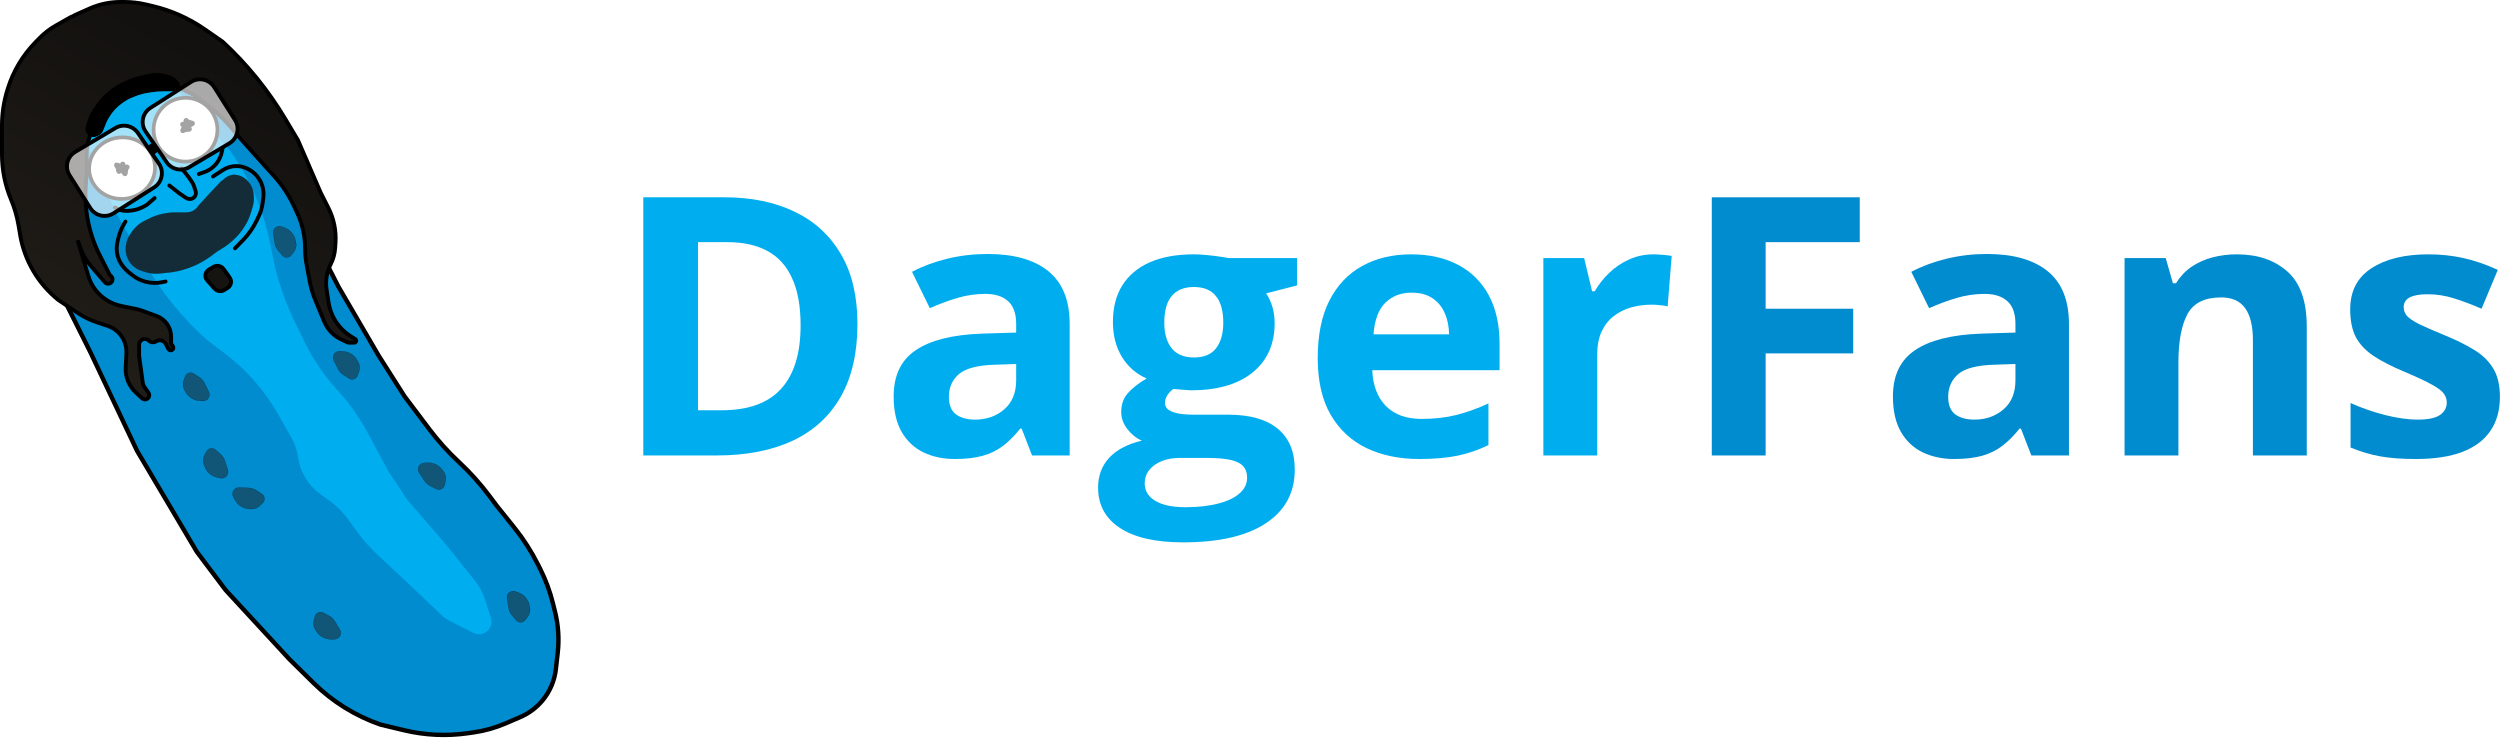 <svg width="14179" height="4185" viewBox="0 0 14179 4185" fill="none" xmlns="http://www.w3.org/2000/svg">
<path d="M2433.9 2432.9L2294.5 2248L2148.5 2018.5L1919.5 1626L1716.5 1229L1456 810L1310.5 532L1243.77 431.773C1206.11 375.202 1160.73 324.171 1108.94 280.159L1092.55 266.228C1038.27 220.101 976.313 183.869 909.5 159.185L876.293 146.916C830.792 130.105 782.669 121.5 734.162 121.5C661.051 121.5 589.27 141.044 526.25 178.107L445.629 225.523C378.723 264.873 319.194 315.593 269.721 375.404L251.463 397.477C202.397 456.796 166.687 525.989 146.762 600.348C134.64 645.587 128.5 692.221 128.5 739.057V837.356C128.5 973.909 150.307 1109.59 193.098 1239.26L252.845 1420.32C290.233 1533.63 335.784 1644.07 389.141 1750.78L512 1996.5L777 2556.5L1116.5 3130L1279.5 3346.5L1641.5 3739L1778.6 3874.05C1885.85 3979.69 2015.29 4060.12 2157.5 4109.5L2292.32 4141.75C2410.38 4170 2532.71 4175.7 2652.88 4158.56L2686.14 4153.82C2748.11 4144.98 2808.64 4127.99 2866.16 4103.31L2950.4 4067.16C3000.39 4045.7 3044.46 4012.48 3078.84 3970.32C3119.75 3920.17 3145.37 3859.31 3152.66 3794.99L3163.17 3702.14C3171.99 3624.34 3166.79 3545.59 3147.84 3469.63L3135.55 3420.37C3118.9 3353.66 3094.96 3288.98 3064.16 3227.51L3051.87 3203C3014.4 3128.21 2969.11 3057.6 2916.76 2992.35L2815 2865.5L2778.65 2816.67C2726.33 2746.37 2667.74 2680.95 2603.61 2621.22C2541.65 2563.52 2484.87 2500.5 2433.9 2432.9Z" fill="#008CCF" stroke="black" stroke-width="25"/>
<path d="M2502.49 3487.19L2267.5 3264L2143.59 3148.78C2097.97 3106.36 2056.67 3059.54 2020.28 3008.99L1975.04 2946.16C1945.87 2905.65 1910.38 2870.09 1869.92 2840.84L1816.07 2801.91C1747.67 2752.46 1702.39 2677.24 1690.7 2593.65C1685.28 2554.9 1672.58 2517.53 1653.25 2483.5L1576.07 2347.61C1500.16 2213.95 1397.73 2097.21 1275.06 2004.57L1175 1929C1037.24 1806.8 920.104 1663.16 828.123 1503.63L654.5 1202.5L467.105 757.665C454.752 728.341 446.189 697.562 441.623 666.072L436.148 628.311C425.484 554.768 444.319 479.99 488.548 420.273L509.651 391.78C540.608 349.983 586.904 322.199 638.35 314.545C680.007 308.347 722.552 315.727 759.687 335.594L871.97 395.661C934.337 429.026 987.396 477.423 1026.34 536.467C1038.43 554.795 1051.92 572.159 1066.69 588.403L1290 834C1413.08 1000.86 1497 1193.29 1535.52 1397.03L1542.75 1435.27C1564.51 1550.39 1599.25 1662.67 1646.29 1769.96L1661 1803.5L1728.89 1941.92C1777.71 2041.45 1840.6 2133.44 1915.64 2215.06C1980.63 2285.74 2036.55 2364.26 2082.11 2448.78L2203.5 2674L2307.5 2831.5L2526.5 3085L2694.28 3294.42C2719.21 3325.54 2738.22 3360.98 2750.36 3398.97L2784.15 3504.73C2790.11 3523.4 2788.05 3543.71 2778.46 3560.8C2760.01 3593.66 2719 3606.25 2685.29 3589.39L2556.12 3524.81C2536.48 3514.99 2518.41 3502.31 2502.49 3487.19Z" fill="#00AEEF"/>
<g filter="url(#filter0_d_1073_37)">
<path d="M1894.81 3519.35L1922.18 3564.97C1932.33 3581.89 1926.98 3603.82 1910.18 3614.16C1904.5 3617.65 1897.97 3619.5 1891.31 3619.5H1870.93C1839.66 3619.5 1810.38 3604.16 1792.58 3578.45L1784.26 3566.44C1773.33 3550.65 1770.03 3530.8 1775.26 3512.31L1781.85 3489.01C1785.78 3475.1 1798.48 3465.5 1812.93 3465.5C1818.23 3465.5 1823.45 3466.8 1828.12 3469.29L1860.03 3486.29C1874.4 3493.95 1886.43 3505.38 1894.81 3519.35Z" fill="#125677"/>
<path d="M1894.81 3519.35L1922.18 3564.97C1932.33 3581.89 1926.98 3603.82 1910.18 3614.16C1904.5 3617.65 1897.97 3619.5 1891.31 3619.5H1870.93C1839.66 3619.5 1810.38 3604.16 1792.58 3578.45L1784.26 3566.44C1773.33 3550.65 1770.03 3530.8 1775.26 3512.31L1781.85 3489.01C1785.78 3475.1 1798.48 3465.5 1812.93 3465.5C1818.23 3465.5 1823.45 3466.8 1828.12 3469.29L1860.03 3486.29C1874.4 3493.95 1886.43 3505.38 1894.81 3519.35Z" stroke="black"/>
</g>
<g filter="url(#filter1_d_1073_37)">
<path d="M2879.55 3440.91L2870.9 3388.41C2867.69 3368.94 2880.75 3350.52 2900.17 3347.1C2906.73 3345.94 2913.49 3346.63 2919.68 3349.08L2938.63 3356.58C2967.7 3368.1 2989.28 3393.15 2996.36 3423.6L2999.67 3437.83C3004.02 3456.54 2999.78 3476.21 2988.11 3491.47L2973.4 3510.71C2964.62 3522.19 2949.28 3526.44 2935.85 3521.12C2930.92 3519.17 2926.55 3516.04 2923.12 3512L2899.72 3484.45C2889.17 3472.03 2882.2 3456.98 2879.55 3440.91Z" fill="#125677"/>
<path d="M2879.55 3440.91L2870.9 3388.41C2867.69 3368.94 2880.75 3350.52 2900.17 3347.1C2906.73 3345.94 2913.49 3346.63 2919.68 3349.08L2938.63 3356.58C2967.7 3368.1 2989.28 3393.15 2996.36 3423.6L2999.67 3437.83C3004.02 3456.54 2999.78 3476.21 2988.11 3491.47L2973.4 3510.71C2964.62 3522.19 2949.28 3526.44 2935.85 3521.12C2930.92 3519.17 2926.55 3516.04 2923.12 3512L2899.72 3484.45C2889.17 3472.03 2882.2 3456.98 2879.55 3440.91Z" stroke="black"/>
</g>
<g filter="url(#filter2_d_1073_37)">
<path d="M2401.91 2719.84L2372.7 2675.37C2361.87 2658.88 2366.33 2636.74 2382.69 2625.73C2388.22 2622.01 2394.67 2619.9 2401.33 2619.63L2421.69 2618.8C2452.94 2617.52 2482.82 2631.66 2501.65 2656.63L2510.45 2668.29C2522.01 2683.62 2526.12 2703.32 2521.65 2722L2516.01 2745.56C2512.64 2759.61 2500.35 2769.72 2485.91 2770.31C2480.62 2770.53 2475.35 2769.44 2470.58 2767.14L2438.01 2751.45C2423.33 2744.38 2410.85 2733.45 2401.91 2719.84Z" fill="#125677"/>
<path d="M2401.91 2719.84L2372.7 2675.37C2361.87 2658.88 2366.33 2636.74 2382.69 2625.73C2388.22 2622.01 2394.67 2619.9 2401.33 2619.63L2421.69 2618.8C2452.94 2617.52 2482.82 2631.66 2501.65 2656.63L2510.45 2668.29C2522.01 2683.62 2526.12 2703.32 2521.65 2722L2516.01 2745.56C2512.64 2759.61 2500.35 2769.72 2485.91 2770.31C2480.62 2770.53 2475.35 2769.44 2470.58 2767.14L2438.01 2751.45C2423.33 2744.38 2410.85 2733.45 2401.91 2719.84Z" stroke="black"/>
</g>
<g filter="url(#filter3_d_1073_37)">
<path d="M1270.41 2608.68L1286.78 2659.3C1292.85 2678.07 1282.69 2698.23 1263.99 2704.51C1257.67 2706.63 1250.89 2706.96 1244.4 2705.46L1224.55 2700.86C1194.08 2693.8 1169.02 2672.24 1157.48 2643.18L1152.09 2629.6C1145.01 2611.75 1146.27 2591.67 1155.53 2574.84L1167.22 2553.63C1174.19 2540.97 1188.72 2534.48 1202.8 2537.74C1207.96 2538.94 1212.75 2541.38 1216.74 2544.86L1243.99 2568.63C1256.27 2579.33 1265.4 2593.18 1270.41 2608.68Z" fill="#125677"/>
<path d="M1270.41 2608.68L1286.78 2659.3C1292.85 2678.07 1282.69 2698.23 1263.99 2704.51C1257.67 2706.63 1250.89 2706.96 1244.4 2705.46L1224.55 2700.86C1194.08 2693.8 1169.02 2672.24 1157.48 2643.18L1152.09 2629.6C1145.01 2611.75 1146.27 2591.67 1155.53 2574.84L1167.22 2553.63C1174.19 2540.97 1188.72 2534.48 1202.8 2537.74C1207.96 2538.94 1212.75 2541.38 1216.74 2544.86L1243.99 2568.63C1256.27 2579.33 1265.4 2593.18 1270.41 2608.68Z" stroke="black"/>
</g>
<g filter="url(#filter4_d_1073_37)">
<path d="M1912.27 2085.7L1888.27 2038.21C1879.38 2020.61 1886.3 1999.12 1903.81 1990.02C1909.72 1986.95 1916.37 1985.58 1923.02 1986.06L1943.34 1987.54C1974.53 1989.81 2002.62 2007.23 2018.51 2034.17L2025.93 2046.75C2035.69 2063.29 2037.55 2083.33 2031 2101.38L2022.73 2124.15C2017.8 2137.73 2004.44 2146.39 1990.03 2145.34C1984.74 2144.96 1979.64 2143.28 1975.15 2140.46L1944.56 2121.19C1930.78 2112.51 1919.62 2100.24 1912.27 2085.7Z" fill="#125677"/>
<path d="M1912.27 2085.7L1888.27 2038.21C1879.38 2020.61 1886.3 1999.12 1903.81 1990.02C1909.72 1986.95 1916.37 1985.58 1923.02 1986.06L1943.34 1987.54C1974.53 1989.81 2002.62 2007.23 2018.51 2034.17L2025.93 2046.75C2035.69 2063.29 2037.55 2083.33 2031 2101.38L2022.73 2124.15C2017.8 2137.73 2004.44 2146.39 1990.03 2145.34C1984.74 2144.96 1979.64 2143.28 1975.15 2140.46L1944.56 2121.19C1930.78 2112.51 1919.62 2100.24 1912.27 2085.7Z" stroke="black"/>
</g>
<g filter="url(#filter5_d_1073_37)">
<path d="M1553.14 1371.46L1544.67 1318.93C1541.52 1299.46 1554.64 1281.08 1574.08 1277.72C1580.64 1276.59 1587.4 1277.29 1593.58 1279.77L1612.5 1287.34C1641.54 1298.95 1663.03 1324.07 1670 1354.55L1673.26 1368.79C1677.55 1387.51 1673.25 1407.17 1661.53 1422.39L1646.75 1441.58C1637.93 1453.03 1622.58 1457.23 1609.16 1451.86C1604.24 1449.9 1599.88 1446.75 1596.47 1442.7L1573.16 1415.07C1562.65 1402.61 1555.73 1387.54 1553.14 1371.46Z" fill="#125677"/>
<path d="M1553.14 1371.46L1544.67 1318.93C1541.52 1299.46 1554.64 1281.08 1574.08 1277.72C1580.64 1276.59 1587.4 1277.29 1593.58 1279.77L1612.5 1287.34C1641.54 1298.95 1663.03 1324.07 1670 1354.55L1673.26 1368.79C1677.55 1387.51 1673.25 1407.17 1661.53 1422.39L1646.75 1441.58C1637.93 1453.03 1622.58 1457.23 1609.16 1451.86C1604.24 1449.9 1599.88 1446.75 1596.47 1442.7L1573.16 1415.07C1562.65 1402.61 1555.73 1387.54 1553.14 1371.46Z" stroke="black"/>
</g>
<g filter="url(#filter6_d_1073_37)">
<path d="M1155.73 2168.62L1179.14 2216.4C1187.82 2234.11 1180.63 2255.51 1163.01 2264.39C1157.06 2267.39 1150.4 2268.68 1143.76 2268.12L1123.46 2266.39C1092.3 2263.74 1064.42 2245.97 1048.86 2218.85L1041.59 2206.18C1032.04 2189.52 1030.43 2169.46 1037.2 2151.48L1045.75 2128.82C1050.84 2115.3 1064.31 2106.81 1078.71 2108.03C1083.99 2108.48 1089.07 2110.22 1093.52 2113.1L1123.87 2132.74C1137.55 2141.59 1148.56 2153.99 1155.73 2168.62Z" fill="#125677"/>
<path d="M1155.73 2168.62L1179.14 2216.4C1187.82 2234.11 1180.63 2255.51 1163.01 2264.39C1157.06 2267.39 1150.4 2268.68 1143.76 2268.12L1123.46 2266.39C1092.3 2263.74 1064.42 2245.97 1048.86 2218.85L1041.59 2206.18C1032.04 2189.52 1030.43 2169.46 1037.2 2151.48L1045.75 2128.82C1050.84 2115.3 1064.31 2106.81 1078.71 2108.03C1083.99 2108.48 1089.07 2110.22 1093.52 2113.1L1123.87 2132.74C1137.55 2141.59 1148.56 2153.99 1155.73 2168.62Z" stroke="black"/>
</g>
<g filter="url(#filter7_d_1073_37)">
<path d="M1404.64 2761.36L1351.49 2759.1C1331.78 2758.27 1315.07 2773.45 1314.01 2793.14C1313.65 2799.8 1315.14 2806.42 1318.33 2812.27L1328.06 2830.18C1343 2857.65 1370.46 2876.05 1401.55 2879.41L1416.07 2880.97C1435.17 2883.04 1454.19 2876.46 1467.93 2863.04L1485.25 2846.11C1495.59 2836.01 1497.96 2820.27 1491.06 2807.58C1488.53 2802.92 1484.89 2798.96 1480.47 2796.04L1450.3 2776.13C1436.7 2767.16 1420.92 2762.05 1404.64 2761.36Z" fill="#125677"/>
<path d="M1404.64 2761.36L1351.49 2759.1C1331.78 2758.27 1315.07 2773.45 1314.01 2793.14C1313.65 2799.8 1315.14 2806.42 1318.33 2812.27L1328.06 2830.18C1343 2857.65 1370.46 2876.05 1401.55 2879.41L1416.07 2880.97C1435.17 2883.04 1454.19 2876.46 1467.93 2863.04L1485.25 2846.11C1495.59 2836.01 1497.96 2820.27 1491.06 2807.58C1488.53 2802.92 1484.89 2798.96 1480.47 2796.04L1450.3 2776.13C1436.7 2767.16 1420.92 2762.05 1404.64 2761.36Z" stroke="black"/>
</g>
<path d="M1332.5 1408.5L1377.42 1362.61C1409.26 1330.09 1435.57 1292.58 1455.32 1251.58L1467.26 1226.79C1478.68 1203.08 1486.24 1177.7 1489.64 1151.61L1493.43 1122.64C1498.01 1087.53 1490.89 1051.89 1473.15 1021.24L1472.5 1020.11C1457.17 993.618 1434.41 972.206 1407.04 958.52L1403.9 956.948C1384.24 947.118 1362.56 942 1340.58 942V942C1313.12 942 1286.25 949.984 1263.25 964.979L1208 1001M939 1596.5L921.949 1600.14C890.097 1606.95 857.09 1606.17 825.595 1597.87V1597.87C797.188 1590.37 770.695 1576.94 747.865 1558.45L728.176 1542.51C717.098 1533.53 707.135 1523.27 698.499 1511.93L694.644 1506.87C673.468 1479.06 662 1445.07 662 1410.12V1410.12C662 1399.73 663.014 1389.37 665.027 1379.18L667.849 1364.89C674.568 1330.87 686.973 1298.23 704.541 1268.34L711.5 1256.5" stroke="black" stroke-width="22" stroke-linecap="round" stroke-linejoin="round"/>
<path d="M1354.76 995.752L1349.23 994.243C1333.16 989.861 1316.11 990.69 1300.54 996.61C1292.9 999.519 1285.75 1003.6 1279.36 1008.72L1251.5 1031L1192 1094L1126.5 1165.5L1122.71 1170.94C1107.86 1192.28 1083.5 1205 1057.5 1205H997.168C971.47 1205 945.853 1207.87 920.794 1213.57L916.231 1214.61C893.156 1219.85 870.77 1227.77 849.527 1238.19L821.179 1252.11C789.346 1267.73 762.447 1291.85 743.451 1321.79L735.599 1334.17C721.165 1356.92 713.5 1383.31 713.5 1410.25V1414.09C713.5 1435.04 718.69 1455.66 728.607 1474.11C744.248 1503.21 770.631 1525.06 802.14 1535.01L827.462 1543C852.553 1550.91 879.003 1553.59 905.173 1550.87L958.543 1545.32C986.122 1542.44 1013.38 1537.03 1039.96 1529.15L1043.63 1528.07C1098.46 1511.81 1150.03 1486.13 1196.03 1452.16L1233.5 1424.5L1256.83 1410.42C1278.23 1397.5 1298.36 1382.6 1316.96 1365.91L1322.35 1361.07C1348.63 1337.49 1371.2 1310.08 1389.28 1279.75L1391.48 1276.07C1404.78 1253.77 1415.27 1229.93 1422.73 1205.07L1432.14 1173.71C1439.29 1149.86 1441.09 1124.73 1437.42 1100.11L1436.1 1091.3C1434.05 1077.54 1429.54 1064.14 1422.89 1051.92C1415.42 1038.19 1405.21 1025.97 1393.01 1016.21L1389.58 1013.46C1379.3 1005.24 1367.45 999.214 1354.76 995.752Z" fill="#142C37" stroke="black"/>
<path d="M1262 841L1258.93 858.055C1254.38 883.29 1243.47 907.219 1227.51 927.287V927.287C1220.57 936.007 1212.62 944.028 1203.95 951.021V951.021C1190.42 961.926 1175.11 970.421 1158.7 976.135L1127.5 987M877 1123.5L834 1160.5L829.887 1163.13C796.332 1184.59 757.332 1196 717.5 1196V1196H714.121C691.908 1196 670.228 1189.19 652 1176.5V1176.5" stroke="black" stroke-width="22" stroke-linecap="round" stroke-linejoin="round"/>
<circle cx="191.5" cy="191.5" r="181" transform="matrix(-0.995 0.102 0.102 0.995 1223.09 525.5)" fill="white" stroke="black" stroke-width="21"/>
<path d="M506.305 972.626C516.03 1067.87 606.667 1137.79 710.064 1127.23C813.461 1116.67 888.096 1029.88 878.371 934.634C868.645 839.392 778.009 769.475 674.612 780.033C571.215 790.591 496.58 877.384 506.305 972.626Z" fill="white" stroke="black" stroke-width="21"/>
<path d="M1030 954.5L1071 1006L1087.71 1030.74C1093.21 1038.87 1097.55 1047.73 1100.6 1057.07L1109.32 1083.73C1112.01 1091.94 1111.49 1100.86 1107.88 1108.71V1108.71C1100.99 1123.67 1084.43 1131.61 1068.45 1127.61L1066.3 1127.08C1062.13 1126.03 1058.18 1124.27 1054.61 1121.87L1017 1096.5L960.5 1052" stroke="black" stroke-width="22" stroke-linecap="round"/>
<path d="M412.248 92.793C417.602 89.171 423.282 86.01 429.23 83.358L507.753 48.344C562.966 23.724 622.742 11 683.196 11H705.205C746.265 11 787.188 15.734 827.163 25.108L864.579 33.882C970.577 58.738 1070.94 103.349 1160.41 165.379L1263 236.5C1401.94 364.83 1521.67 512.511 1618.49 674.99L1690 795L1819 1093L1862.35 1178.5C1893.54 1240.02 1907.53 1308.83 1902.84 1377.64L1900.78 1407.79C1898.62 1439.6 1890.02 1470.64 1875.5 1499.02C1853.07 1542.9 1844.96 1592.71 1852.32 1641.44L1863.39 1714.78C1866.12 1732.88 1870.65 1750.67 1876.9 1767.87C1898.33 1826.86 1939.19 1876.8 1992.78 1909.47L2011.77 1921.06C2012.26 1921.35 2012.76 1921.61 2013.29 1921.83C2024.64 1926.59 2021.24 1943.5 2008.93 1943.5H1978.4C1975.83 1943.5 1973.29 1942.93 1970.97 1941.83L1935.19 1924.95C1891.63 1904.39 1857.28 1868.35 1838.82 1823.86L1788.1 1701.58C1773.74 1666.96 1763.04 1630.92 1756.19 1594.07L1738.64 1499.76C1733.23 1470.65 1730.5 1441.1 1730.5 1411.48C1730.5 1341.02 1715.07 1271.4 1685.29 1207.54L1666.91 1168.11C1638.13 1106.39 1600.23 1049.35 1554.48 998.901L1506.5 946L1371.5 795L1315.75 729.467C1252.58 655.206 1179.08 590.391 1097.5 537L1010.34 495.477C984.68 483.255 955.423 480.902 928.144 488.867C910.949 493.887 892.825 494.847 875.196 491.671L817.897 481.346C800.407 478.195 782.37 480.61 766.325 488.25C754.919 493.682 742.445 496.5 729.812 496.5H728.303C734.53 508.156 734.92 522.608 728.134 535.029L725.365 540.095C722.16 545.963 717.725 551.068 712.364 555.063L642 607.5L606.991 635.678C562.838 671.216 529.237 718.145 509.819 771.393C497.369 805.533 491 841.592 491 877.931V984.5L486.261 1058.12C480.142 1153.18 492.035 1248.55 521.315 1339.2L522.448 1342.71C533.799 1377.85 547.877 1412.05 564.554 1445L619.796 1554.14C621.254 1557.03 623.213 1559.62 625.581 1561.82L630.176 1566.08C646.693 1581.38 635.864 1609 613.346 1609C606.142 1609 599.295 1605.86 594.592 1600.41L512.867 1505.61C489.156 1478.1 470.673 1446.49 458.33 1412.34L440.5 1363L501.007 1564.81C517.787 1620.77 553.925 1668.94 602.96 1700.71C628.758 1717.42 657.459 1729.15 687.577 1735.3L770.62 1752.25C782.856 1754.75 794.888 1758.16 806.614 1762.45L888.396 1792.42C937.711 1810.49 970.5 1857.42 970.5 1909.94V1944.18C970.5 1947.64 971.567 1951.02 973.555 1953.85L980.333 1963.5C990.046 1977.33 972.877 1994.1 959.282 1984.05C957.452 1982.7 955.955 1980.95 954.907 1978.93L940.439 1951.04C930.357 1931.61 906.18 1924.39 887.094 1935.12L882.861 1937.5C870.23 1944.59 854.419 1942.42 844.174 1932.17C823.813 1911.81 789 1926.23 789 1955.03V2018L810.127 2173.4C811.03 2180.04 813.485 2186.37 817.293 2191.89L842.125 2227.84C854.115 2245.21 839.446 2268.47 818.612 2265.14C813.973 2264.4 809.655 2262.31 806.193 2259.13L771.323 2227.14C731.527 2190.63 710.061 2138.29 712.758 2084.35L716.829 2002.91C719.152 1956.47 700.41 1911.46 665.814 1880.39C650.105 1866.28 631.668 1855.54 611.645 1848.85L550.208 1828.3C510.911 1815.16 473.54 1796.84 439.079 1773.83L331.5 1702C216.196 1609.56 138.841 1478.01 114.115 1332.31L104.755 1277.16C96.279 1227.22 82.124 1178.41 62.563 1131.68C28.528 1050.37 11 963.108 11 874.964V713.333C11 643.193 21.768 573.469 42.926 506.597L45.235 499.299C75.985 402.117 129.055 313.481 200.2 240.485L224.116 215.947C251.236 188.122 282.155 164.273 315.954 145.109L399.249 97.879C403.334 95.563 407.713 93.856 412.248 92.793Z" fill="url(#paint0_linear_1073_37)" stroke="black" stroke-width="22" stroke-linecap="round"/>
<path d="M700.019 931.089L701.486 942.502C701.769 944.705 703.793 946.255 705.994 945.955L719.733 944.082C723.82 943.524 725.973 948.77 722.673 951.245L718.329 954.503C717.478 955.141 716.917 956.092 716.768 957.145L712.843 984.979C712.346 988.502 707.842 989.671 705.694 986.836L689.876 965.956C688.22 963.771 684.906 963.861 683.372 966.134L678.29 973.663C676.312 976.593 671.785 975.706 671.06 972.246L666.664 951.283C666.556 950.766 666.346 950.276 666.047 949.84L658.548 938.913C656.21 935.506 660.086 931.282 663.681 933.319C663.893 933.439 664.116 933.54 664.347 933.618L684.995 940.638C687.17 941.378 689.519 940.138 690.136 937.925L692.198 930.525C693.369 926.323 699.462 926.763 700.019 931.089Z" fill="black" stroke="black" stroke-width="22" stroke-linecap="round"/>
<path d="M1036.51 701.771L1048.02 701.831C1050.24 701.842 1052.04 700.042 1052.04 697.821L1052 683.955C1051.99 679.829 1057.48 678.391 1059.49 681.991L1062.14 686.729C1062.66 687.657 1063.53 688.339 1064.56 688.626L1091.62 696.209C1095.05 697.169 1095.61 701.789 1092.52 703.542L1069.72 716.45C1067.34 717.801 1066.99 721.097 1069.04 722.919L1075.82 728.956C1078.47 731.304 1076.98 735.674 1073.46 735.934L1052.1 737.51C1051.57 737.548 1051.06 737.691 1050.59 737.93L1038.76 743.913C1035.07 745.778 1031.4 741.376 1033.9 738.083C1034.05 737.889 1034.17 737.681 1034.28 737.462L1043.98 717.929C1045 715.871 1044.08 713.378 1041.97 712.473L1034.91 709.448C1030.9 707.73 1032.15 701.748 1036.51 701.771Z" fill="black" stroke="black" stroke-width="22" stroke-linecap="round"/>
<path d="M993.655 459.112L1004.69 471.529C1008.11 475.375 1010 480.343 1010 485.489C1010 497.093 1000.59 506.5 988.989 506.5H967.5H931.89C905.339 506.5 878.831 508.626 852.62 512.858L839.175 515.029C810.487 519.661 782.426 527.575 755.545 538.616L744.279 543.243C722.842 552.047 702.576 563.468 683.942 577.247C655.568 598.228 631.397 624.364 612.694 654.289L606.433 664.307C601.155 672.753 596.629 681.646 592.909 690.885L574.634 736.268C570.686 746.072 563.24 754.064 553.739 758.695L546.029 762.452C526.561 771.941 503.216 761.841 496.803 741.154C494.653 734.22 494.692 726.792 496.913 719.881L509.837 679.674C513.931 666.936 519.523 654.73 526.494 643.31L539.728 621.631C558.81 590.372 582.319 561.986 609.465 537.404C641.888 508.043 679.141 484.415 719.528 467.617L741.853 458.331C761.578 450.127 781.999 443.709 802.871 439.153L854.091 427.974C882.517 421.77 912.083 423.246 939.75 432.25L965.317 440.571C976.242 444.126 986.023 450.526 993.655 459.112Z" fill="black" stroke="black" stroke-width="22" stroke-linecap="round"/>
<path d="M1293 1560.5L1303.53 1575.98C1315.94 1594.22 1311.23 1619.07 1293 1631.5L1273.12 1644.25C1257.45 1654.3 1237.15 1653.44 1222.38 1642.1C1220.13 1640.37 1218.05 1638.43 1216.18 1636.3L1177.5 1592.5C1159.36 1575.91 1160.85 1546.9 1180.6 1532.26L1185 1529L1209.77 1514.09C1225.79 1504.45 1246.15 1505.96 1260.58 1517.85C1263.51 1520.27 1266.12 1523.07 1268.34 1526.16L1293 1560.5Z" fill="#161411" stroke="black" stroke-width="22" stroke-linecap="round"/>
<path d="M853.028 611.948L1083.39 464.83C1127.72 436.513 1186.63 449.622 1214.78 494.068L1332.7 680.28C1361.34 725.504 1346.98 785.449 1300.96 812.785L1072.43 948.522C1029.36 974.1 973.84 961.851 945.536 920.528L825.785 745.697C795.458 701.422 807.8 640.833 853.028 611.948Z" fill="white" fill-opacity="0.64" stroke="black" stroke-width="22" stroke-linecap="round"/>
<path d="M874.314 1062.55L643.957 1209.67C599.618 1237.99 540.71 1224.88 512.563 1180.43L394.641 994.22C366.002 948.996 380.364 889.051 426.387 861.715L654.915 725.978C697.979 700.4 753.502 712.649 781.806 753.972L901.558 928.803C931.885 973.078 919.543 1033.67 874.314 1062.55Z" fill="white" fill-opacity="0.64" stroke="black" stroke-width="22" stroke-linecap="round"/>
<rect width="51" height="60.182" transform="matrix(-0.806 0.592 0.592 0.806 872.384 802.5)" fill="black"/>
<path d="M4863.11 1837.1C4863.11 2002.02 4831.41 2139.9 4767.99 2250.73C4705.24 2360.9 4614.12 2444.03 4494.62 2500.12C4375.13 2555.54 4231.27 2583.24 4063.05 2583.24H3648.5V1119H4108.11C4261.65 1119 4394.83 1146.38 4507.64 1201.13C4620.46 1255.21 4707.91 1335.67 4769.99 1442.5C4832.07 1548.66 4863.11 1680.19 4863.11 1837.1ZM4540.69 1845.11C4540.69 1736.95 4524.66 1648.14 4492.62 1578.7C4461.25 1508.6 4414.52 1456.85 4352.44 1423.47C4291.02 1390.08 4214.92 1373.39 4124.13 1373.39H3958.91V2326.85H4092.09C4243.62 2326.85 4356.11 2286.46 4429.54 2205.67C4503.64 2124.88 4540.69 2004.69 4540.69 1845.11Z" fill="#00AEEF"/>
<path d="M5601.1 1440.49C5751.3 1440.49 5866.45 1473.21 5946.56 1538.64C6026.66 1604.08 6066.72 1703.56 6066.72 1837.1V2583.24H5853.43L5794.35 2431.01H5786.34C5754.3 2471.07 5721.59 2503.79 5688.21 2529.16C5654.83 2554.53 5616.45 2573.23 5573.06 2585.25C5529.67 2597.27 5476.93 2603.28 5414.85 2603.28C5348.76 2603.28 5289.35 2590.59 5236.61 2565.22C5184.54 2539.84 5143.49 2501.12 5113.45 2449.04C5083.41 2396.29 5068.39 2329.52 5068.39 2248.73C5068.39 2129.88 5110.11 2042.42 5193.55 1986.33C5277 1929.58 5402.16 1898.19 5569.05 1892.19L5763.31 1886.18V1837.1C5763.31 1778.34 5747.96 1735.28 5717.25 1707.9C5686.54 1680.53 5643.82 1666.84 5589.08 1666.84C5535.01 1666.84 5481.94 1674.52 5429.87 1689.88C5377.8 1705.23 5325.73 1724.6 5273.66 1747.96L5172.53 1541.65C5231.94 1510.27 5298.36 1485.56 5371.79 1467.53C5445.89 1449.51 5522.32 1440.49 5601.1 1440.49ZM5763.31 2064.45L5645.15 2068.46C5546.36 2071.13 5477.6 2088.82 5438.88 2121.54C5400.83 2154.25 5381.8 2197.32 5381.8 2250.73C5381.8 2297.47 5395.49 2330.86 5422.86 2350.89C5450.23 2370.25 5485.94 2379.93 5530 2379.93C5595.42 2379.93 5650.5 2360.57 5695.22 2321.84C5740.61 2283.12 5763.31 2228.03 5763.31 2156.59V2064.45Z" fill="#00AEEF"/>
<path d="M6709.57 3076C6553.36 3076 6433.87 3048.62 6351.09 2993.87C6268.98 2939.79 6227.93 2863.67 6227.93 2765.52C6227.93 2698.09 6248.96 2641.67 6291.01 2596.26C6333.07 2550.86 6394.82 2518.48 6476.26 2499.12C6444.88 2485.76 6417.51 2464.06 6394.15 2434.02C6370.79 2403.3 6359.1 2370.92 6359.1 2336.87C6359.1 2294.13 6371.45 2258.75 6396.15 2230.7C6420.85 2201.99 6456.57 2173.95 6503.3 2146.58C6444.55 2121.2 6397.82 2080.47 6363.11 2024.39C6329.06 1968.3 6312.04 1902.2 6312.04 1826.08C6312.04 1744.63 6329.73 1675.52 6365.11 1618.77C6401.16 1561.34 6453.23 1517.61 6521.32 1487.57C6590.08 1457.52 6673.52 1442.5 6771.65 1442.5C6792.35 1442.5 6816.38 1443.83 6843.75 1446.5C6871.12 1449.17 6896.15 1452.18 6918.85 1455.52C6942.21 1458.85 6957.9 1461.53 6965.91 1463.53H7356.43V1618.77L7181.2 1663.84C7197.22 1688.54 7209.23 1714.91 7217.24 1742.96C7225.26 1771 7229.26 1800.71 7229.26 1832.09C7229.26 1952.28 7187.2 2046.09 7103.09 2113.52C7019.65 2180.29 6903.49 2213.68 6754.63 2213.68C6719.25 2211.68 6685.87 2209 6654.5 2205.67C6639.14 2217.68 6627.46 2230.37 6619.45 2243.72C6611.44 2257.08 6607.43 2271.1 6607.43 2285.79C6607.43 2300.48 6613.44 2312.83 6625.46 2322.85C6638.14 2332.19 6656.83 2339.54 6681.53 2344.88C6706.9 2349.55 6738.27 2351.89 6775.66 2351.89H6965.91C7088.74 2351.89 7182.2 2378.26 7246.28 2431.01C7311.04 2483.76 7343.41 2561.21 7343.41 2663.37C7343.41 2794.23 7288.67 2895.72 7179.19 2967.83C7070.38 3039.94 6913.84 3076 6709.57 3076ZM6722.59 2876.69C6795.35 2876.69 6857.77 2869.68 6909.84 2855.66C6962.57 2842.31 7002.96 2822.95 7031 2797.57C7059.03 2772.87 7073.05 2743.16 7073.05 2708.44C7073.05 2680.39 7064.71 2658.03 7048.02 2641.33C7032 2625.31 7007.3 2613.96 6973.92 2607.28C6941.21 2600.6 6899.16 2597.27 6847.75 2597.27H6689.54C6652.16 2597.27 6618.45 2603.28 6588.41 2615.29C6559.04 2627.31 6535.67 2644 6518.32 2665.37C6500.96 2687.4 6492.28 2712.78 6492.28 2741.49C6492.28 2783.55 6512.31 2816.6 6552.36 2840.64C6593.08 2864.68 6649.82 2876.69 6722.59 2876.69ZM6771.65 2027.39C6829.06 2027.39 6871.12 2009.7 6897.82 1974.31C6924.52 1938.92 6937.87 1890.85 6937.87 1830.09C6937.87 1762.65 6923.85 1712.24 6895.82 1678.86C6868.45 1644.81 6827.06 1627.78 6771.65 1627.78C6715.58 1627.78 6673.52 1644.81 6645.48 1678.86C6617.45 1712.24 6603.43 1762.65 6603.43 1830.09C6603.43 1890.85 6617.11 1938.92 6644.48 1974.31C6672.52 2009.7 6714.91 2027.39 6771.65 2027.39Z" fill="#00AEEF"/>
<path d="M8003.29 1442.5C8106.76 1442.5 8195.88 1462.53 8270.65 1502.59C8345.41 1541.98 8403.15 1599.4 8443.88 1674.85C8484.6 1750.3 8504.96 1842.44 8504.96 1951.28V2099.5H7783C7786.33 2185.64 7812.04 2253.41 7860.1 2302.81C7908.83 2351.56 7976.25 2375.93 8062.37 2375.93C8133.8 2375.93 8199.22 2368.58 8258.63 2353.89C8318.04 2339.2 8379.12 2317.17 8441.87 2287.79V2524.15C8386.47 2551.53 8328.39 2571.56 8267.64 2584.25C8207.56 2596.93 8134.46 2603.28 8048.35 2603.28C7936.2 2603.28 7836.74 2582.58 7749.95 2541.18C7663.84 2499.78 7596.08 2436.69 7546.68 2351.89C7497.95 2267.09 7473.59 2160.26 7473.59 2031.4C7473.59 1900.53 7495.61 1791.7 7539.67 1704.9C7584.4 1617.43 7646.48 1552 7725.92 1508.6C7805.36 1464.53 7897.82 1442.5 8003.29 1442.5ZM8005.29 1659.83C7945.88 1659.83 7896.48 1678.86 7857.1 1716.92C7818.38 1754.97 7796.01 1814.73 7790.01 1896.19H8218.58C8217.91 1850.79 8209.56 1810.39 8193.54 1775.01C8178.19 1739.62 8154.82 1711.58 8123.45 1690.88C8092.74 1670.18 8053.36 1659.83 8005.29 1659.83Z" fill="#00AEEF"/>
<path d="M9378.12 1442.5C9393.47 1442.5 9411.16 1443.5 9431.19 1445.5C9451.88 1446.84 9468.57 1448.84 9481.25 1451.51L9458.22 1737.95C9448.21 1734.61 9433.86 1732.27 9415.17 1730.94C9397.14 1728.94 9381.46 1727.93 9368.1 1727.93C9328.72 1727.93 9290.33 1732.94 9252.95 1742.96C9216.24 1752.97 9183.19 1769.33 9153.82 1792.03C9124.45 1814.07 9101.08 1843.44 9083.73 1880.17C9067.04 1916.22 9058.69 1960.62 9058.69 2013.37V2583.24H8753.29V1463.53H8984.59L9029.65 1651.82H9044.67C9066.7 1613.76 9094.07 1579.04 9126.78 1547.66C9160.16 1515.61 9197.88 1490.24 9239.93 1471.54C9282.66 1452.18 9328.72 1442.5 9378.12 1442.5Z" fill="#00AEEF"/>
<path d="M10014 2583.24H9708.56V1119H10547.7V1373.39H10014V1750.97H10510.6V2004.36H10014V2583.24Z" fill="#008CCF"/>
<path d="M11268.6 1440.49C11418.8 1440.49 11534 1473.21 11614.1 1538.64C11694.2 1604.08 11734.3 1703.56 11734.3 1837.1V2583.24H11521L11461.9 2431.01H11453.9C11421.8 2471.07 11389.1 2503.79 11355.7 2529.16C11322.4 2554.53 11284 2573.23 11240.6 2585.25C11197.2 2597.27 11144.5 2603.28 11082.4 2603.28C11016.3 2603.28 10956.9 2590.59 10904.1 2565.22C10852.1 2539.84 10811 2501.12 10781 2449.04C10750.9 2396.29 10735.9 2329.52 10735.9 2248.73C10735.9 2129.88 10777.6 2042.42 10861.1 1986.33C10944.5 1929.58 11069.7 1898.19 11236.6 1892.19L11430.8 1886.18V1837.1C11430.8 1778.34 11415.5 1735.28 11384.8 1707.9C11354.1 1680.53 11311.4 1666.84 11256.6 1666.84C11202.5 1666.84 11149.5 1674.52 11097.4 1689.88C11045.3 1705.23 10993.3 1724.6 10941.2 1747.96L10840.1 1541.65C10899.5 1510.27 10965.9 1485.56 11039.3 1467.53C11113.4 1449.51 11189.9 1440.49 11268.6 1440.49ZM11430.8 2064.45L11312.7 2068.46C11213.9 2071.13 11145.1 2088.82 11106.4 2121.54C11068.4 2154.25 11049.3 2197.32 11049.3 2250.73C11049.3 2297.47 11063 2330.86 11090.4 2350.89C11117.8 2370.25 11153.5 2379.93 11197.5 2379.93C11263 2379.93 11318 2360.57 11362.8 2321.84C11408.2 2283.12 11430.8 2228.03 11430.8 2156.59V2064.45Z" fill="#008CCF"/>
<path d="M12685.5 1442.5C12805 1442.5 12901.1 1475.21 12973.9 1540.65C13046.7 1605.41 13083 1709.57 13083 1853.13V2583.24H12777.6V1929.24C12777.6 1849.12 12763 1788.69 12733.6 1747.96C12704.9 1707.24 12659.5 1686.87 12597.4 1686.87C12503.9 1686.87 12440.2 1718.59 12406.1 1782.02C12372.1 1845.45 12355.1 1936.92 12355.1 2056.44V2583.24H12049.7V1463.53H12283L12324 1606.75H12341.1C12365.1 1568.02 12394.8 1536.64 12430.2 1512.6C12466.2 1488.57 12505.9 1470.87 12549.3 1459.52C12593.4 1448.17 12638.8 1442.5 12685.5 1442.5Z" fill="#008CCF"/>
<path d="M14178.5 2250.73C14178.5 2326.85 14160.5 2391.28 14124.4 2444.03C14089 2496.11 14036 2535.84 13965.2 2563.21C13894.5 2589.92 13806.3 2603.28 13700.9 2603.28C13622.8 2603.28 13555.7 2598.27 13499.6 2588.25C13444.2 2578.24 13388.1 2561.54 13331.4 2538.18V2285.79C13392.1 2313.16 13457.2 2335.87 13526.6 2353.89C13596.7 2371.25 13658.1 2379.93 13710.9 2379.93C13770.3 2379.93 13812.7 2371.25 13838 2353.89C13864.1 2335.87 13877.1 2312.5 13877.1 2283.79C13877.1 2265.09 13871.8 2248.4 13861.1 2233.71C13851.1 2218.35 13829 2201.33 13795 2182.63C13760.9 2163.27 13707.5 2138.23 13634.8 2107.52C13564.7 2078.14 13506.9 2048.42 13461.5 2018.38C13416.8 1988.33 13383.4 1952.95 13361.4 1912.22C13340.1 1870.82 13329.4 1818.41 13329.4 1754.97C13329.4 1651.48 13369.4 1573.7 13449.5 1521.62C13530.3 1468.87 13638.1 1442.5 13773 1442.5C13842.4 1442.5 13908.5 1449.51 13971.2 1463.53C14034.6 1477.55 14099.7 1499.92 14166.5 1530.63L14074.4 1750.97C14019 1726.93 13966.6 1707.24 13917.2 1691.88C13868.4 1676.52 13818.7 1668.84 13768 1668.84C13723.2 1668.84 13689.5 1674.85 13666.8 1686.87C13644.1 1698.89 13632.8 1717.25 13632.8 1741.95C13632.8 1759.98 13638.4 1776.01 13649.8 1790.03C13661.8 1804.05 13684.5 1819.74 13717.9 1837.1C13751.9 1853.79 13801.7 1875.49 13867.1 1902.2C13930.5 1928.24 13985.6 1955.62 14032.3 1984.33C14079 2012.37 14115.1 2047.42 14140.4 2089.49C14165.8 2130.88 14178.5 2184.63 14178.5 2250.73Z" fill="#008CCF"/>
<defs>
<filter id="filter0_d_1073_37" x="1772.33" y="3465" width="160.492" height="161" filterUnits="userSpaceOnUse" color-interpolation-filters="sRGB">
<feFlood flood-opacity="0" result="BackgroundImageFix"/>
<feColorMatrix in="SourceAlpha" type="matrix" values="0 0 0 0 0 0 0 0 0 0 0 0 0 0 0 0 0 0 127 0" result="hardAlpha"/>
<feOffset dx="5" dy="6"/>
<feComposite in2="hardAlpha" operator="out"/>
<feColorMatrix type="matrix" values="0 0 0 0 0.056 0 0 0 0 0.198 0 0 0 0 0.267 0 0 0 1 0"/>
<feBlend mode="normal" in2="BackgroundImageFix" result="effect1_dropShadow_1073_37"/>
<feBlend mode="normal" in="SourceGraphic" in2="effect1_dropShadow_1073_37" result="shape"/>
</filter>
<filter id="filter1_d_1073_37" x="2869.92" y="3346.05" width="136.923" height="183.842" filterUnits="userSpaceOnUse" color-interpolation-filters="sRGB">
<feFlood flood-opacity="0" result="BackgroundImageFix"/>
<feColorMatrix in="SourceAlpha" type="matrix" values="0 0 0 0 0 0 0 0 0 0 0 0 0 0 0 0 0 0 127 0" result="hardAlpha"/>
<feOffset dx="5" dy="6"/>
<feComposite in2="hardAlpha" operator="out"/>
<feColorMatrix type="matrix" values="0 0 0 0 0.056 0 0 0 0 0.198 0 0 0 0 0.267 0 0 0 1 0"/>
<feBlend mode="normal" in2="BackgroundImageFix" result="effect1_dropShadow_1073_37"/>
<feBlend mode="normal" in="SourceGraphic" in2="effect1_dropShadow_1073_37" result="shape"/>
</filter>
<filter id="filter2_d_1073_37" x="2366.29" y="2618.22" width="162.629" height="158.619" filterUnits="userSpaceOnUse" color-interpolation-filters="sRGB">
<feFlood flood-opacity="0" result="BackgroundImageFix"/>
<feColorMatrix in="SourceAlpha" type="matrix" values="0 0 0 0 0 0 0 0 0 0 0 0 0 0 0 0 0 0 127 0" result="hardAlpha"/>
<feOffset dx="5" dy="6"/>
<feComposite in2="hardAlpha" operator="out"/>
<feColorMatrix type="matrix" values="0 0 0 0 0.056 0 0 0 0 0.198 0 0 0 0 0.267 0 0 0 1 0"/>
<feBlend mode="normal" in2="BackgroundImageFix" result="effect1_dropShadow_1073_37"/>
<feBlend mode="normal" in="SourceGraphic" in2="effect1_dropShadow_1073_37" result="shape"/>
</filter>
<filter id="filter3_d_1073_37" x="1147.06" y="2536.4" width="146.985" height="176.481" filterUnits="userSpaceOnUse" color-interpolation-filters="sRGB">
<feFlood flood-opacity="0" result="BackgroundImageFix"/>
<feColorMatrix in="SourceAlpha" type="matrix" values="0 0 0 0 0 0 0 0 0 0 0 0 0 0 0 0 0 0 127 0" result="hardAlpha"/>
<feOffset dx="5" dy="6"/>
<feComposite in2="hardAlpha" operator="out"/>
<feColorMatrix type="matrix" values="0 0 0 0 0.056 0 0 0 0 0.198 0 0 0 0 0.267 0 0 0 1 0"/>
<feBlend mode="normal" in2="BackgroundImageFix" result="effect1_dropShadow_1073_37"/>
<feBlend mode="normal" in="SourceGraphic" in2="effect1_dropShadow_1073_37" result="shape"/>
</filter>
<filter id="filter4_d_1073_37" x="1883.9" y="1985.47" width="156.462" height="166.456" filterUnits="userSpaceOnUse" color-interpolation-filters="sRGB">
<feFlood flood-opacity="0" result="BackgroundImageFix"/>
<feColorMatrix in="SourceAlpha" type="matrix" values="0 0 0 0 0 0 0 0 0 0 0 0 0 0 0 0 0 0 127 0" result="hardAlpha"/>
<feOffset dx="5" dy="6"/>
<feComposite in2="hardAlpha" operator="out"/>
<feColorMatrix type="matrix" values="0 0 0 0 0.056 0 0 0 0 0.198 0 0 0 0 0.267 0 0 0 1 0"/>
<feBlend mode="normal" in2="BackgroundImageFix" result="effect1_dropShadow_1073_37"/>
<feBlend mode="normal" in="SourceGraphic" in2="effect1_dropShadow_1073_37" result="shape"/>
</filter>
<filter id="filter5_d_1073_37" x="1543.7" y="1276.69" width="136.687" height="183.982" filterUnits="userSpaceOnUse" color-interpolation-filters="sRGB">
<feFlood flood-opacity="0" result="BackgroundImageFix"/>
<feColorMatrix in="SourceAlpha" type="matrix" values="0 0 0 0 0 0 0 0 0 0 0 0 0 0 0 0 0 0 127 0" result="hardAlpha"/>
<feOffset dx="5" dy="6"/>
<feComposite in2="hardAlpha" operator="out"/>
<feColorMatrix type="matrix" values="0 0 0 0 0.056 0 0 0 0 0.198 0 0 0 0 0.267 0 0 0 1 0"/>
<feBlend mode="normal" in2="BackgroundImageFix" result="effect1_dropShadow_1073_37"/>
<feBlend mode="normal" in="SourceGraphic" in2="effect1_dropShadow_1073_37" result="shape"/>
</filter>
<filter id="filter6_d_1073_37" x="1032.57" y="2107.41" width="155.753" height="167.332" filterUnits="userSpaceOnUse" color-interpolation-filters="sRGB">
<feFlood flood-opacity="0" result="BackgroundImageFix"/>
<feColorMatrix in="SourceAlpha" type="matrix" values="0 0 0 0 0 0 0 0 0 0 0 0 0 0 0 0 0 0 127 0" result="hardAlpha"/>
<feOffset dx="5" dy="6"/>
<feComposite in2="hardAlpha" operator="out"/>
<feColorMatrix type="matrix" values="0 0 0 0 0.056 0 0 0 0 0.198 0 0 0 0 0.267 0 0 0 1 0"/>
<feBlend mode="normal" in2="BackgroundImageFix" result="effect1_dropShadow_1073_37"/>
<feBlend mode="normal" in="SourceGraphic" in2="effect1_dropShadow_1073_37" result="shape"/>
</filter>
<filter id="filter7_d_1073_37" x="1313.46" y="2758.57" width="187.03" height="129.275" filterUnits="userSpaceOnUse" color-interpolation-filters="sRGB">
<feFlood flood-opacity="0" result="BackgroundImageFix"/>
<feColorMatrix in="SourceAlpha" type="matrix" values="0 0 0 0 0 0 0 0 0 0 0 0 0 0 0 0 0 0 127 0" result="hardAlpha"/>
<feOffset dx="5" dy="6"/>
<feComposite in2="hardAlpha" operator="out"/>
<feColorMatrix type="matrix" values="0 0 0 0 0.056 0 0 0 0 0.198 0 0 0 0 0.267 0 0 0 1 0"/>
<feBlend mode="normal" in2="BackgroundImageFix" result="effect1_dropShadow_1073_37"/>
<feBlend mode="normal" in="SourceGraphic" in2="effect1_dropShadow_1073_37" result="shape"/>
</filter>
<linearGradient id="paint0_linear_1073_37" x1="1162.5" y1="304.5" x2="206" y2="2048.5" gradientUnits="userSpaceOnUse">
<stop stop-color="#13110F"/>
<stop offset="1" stop-color="#211E19"/>
</linearGradient>
</defs>
</svg>
